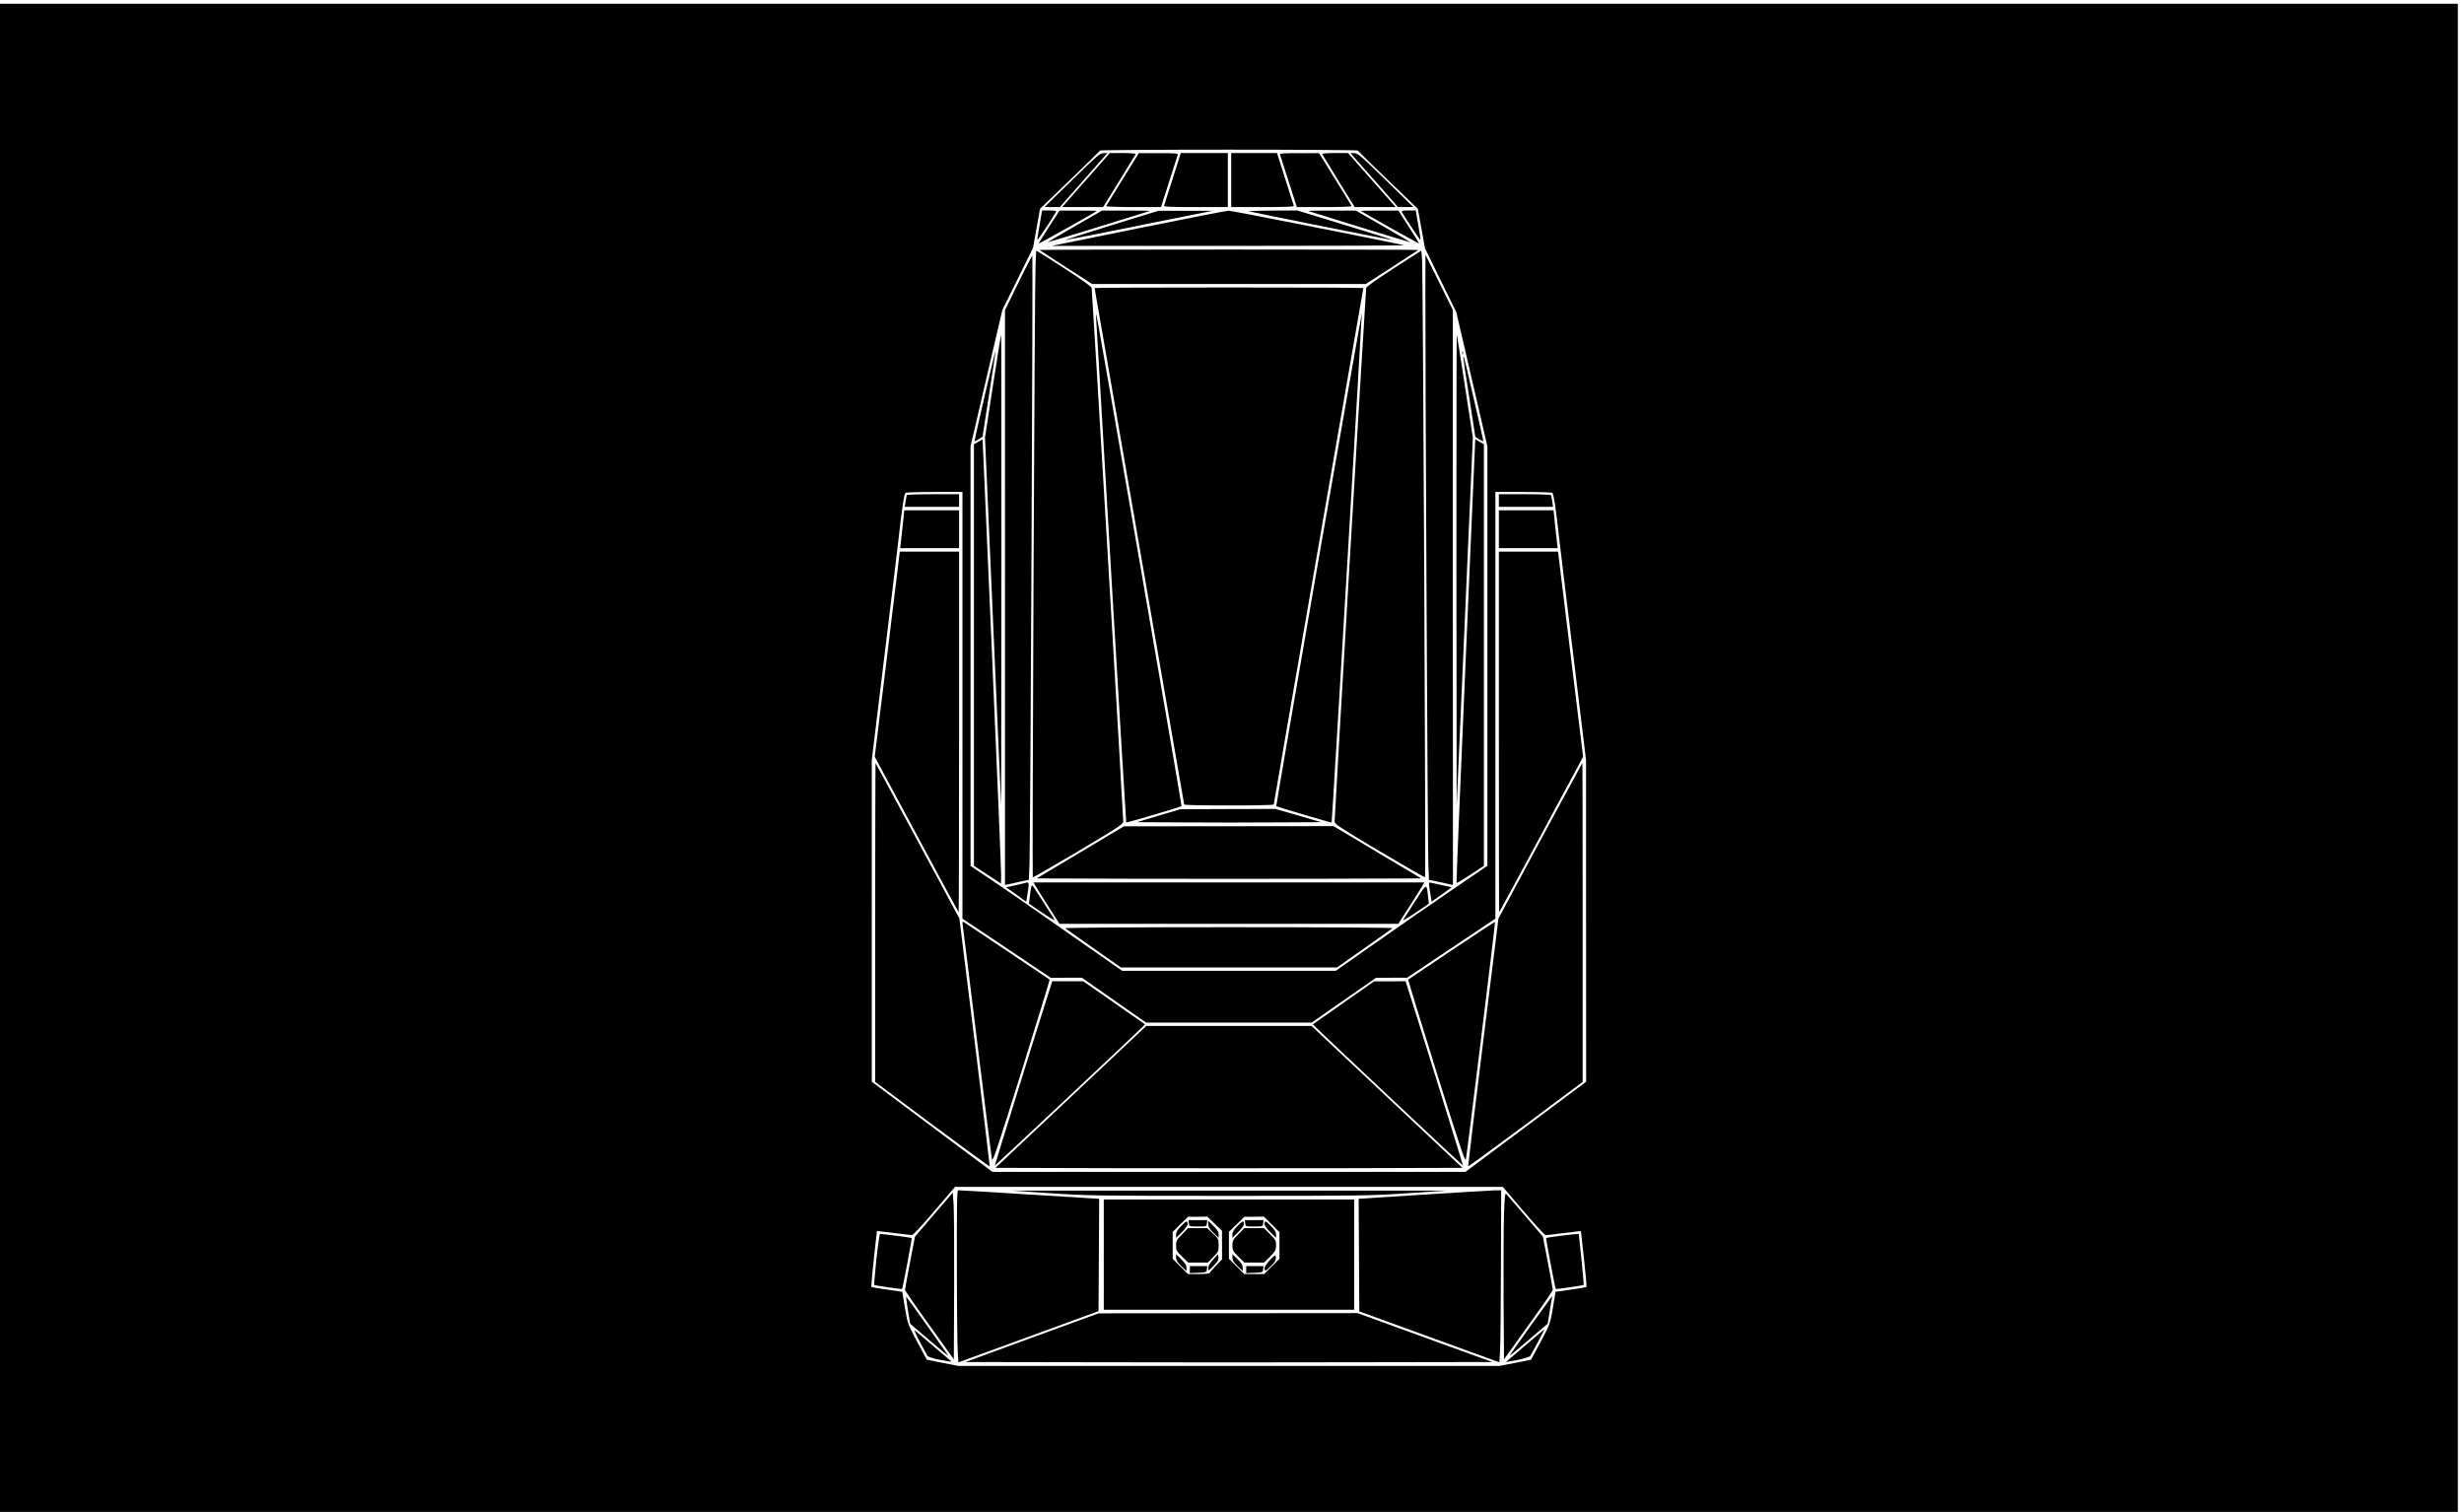 <?xml version="1.0" standalone="no"?>
<!DOCTYPE svg PUBLIC "-//W3C//DTD SVG 20010904//EN"
 "http://www.w3.org/TR/2001/REC-SVG-20010904/DTD/svg10.dtd">
<svg version="1.0" xmlns="http://www.w3.org/2000/svg"
 width="2140pt" height="1313pt" viewBox="0 0 2140 1313"
 preserveAspectRatio="xMidYMid meet">
<g transform="translate(0,1313) rotate(-360.00) scale(0.095,-0.095)"
fill="#000000" stroke="none">
<path d="M0 6893 l0 -6893 11235 0 11235 0 0 6893 0 6894 -11235 0 -11235 0 0
-6894z m12413 5552 c2 -4 126 -126 276 -270 l273 -263 33 -179 32 -180 143
-293 144 -293 142 -613 142 -613 0 -1918 0 -1917 -213 -145 c-314 -214 -545
-374 -877 -607 l-296 -208 -976 0 -976 0 -372 259 c-601 420 -644 450 -834
578 l-181 122 0 1918 0 1918 145 623 146 624 140 283 140 284 32 178 32 179
273 263 c150 144 274 266 276 270 2 4 532 8 1178 8 646 0 1176 -4 1178 -8z
m-3614 -5071 l0 -1951 404 -270 403 -271 143 1 142 0 293 -205 294 -205 757 0
757 0 294 205 293 204 142 1 143 0 403 270 404 270 0 1951 0 1950 255 0 c140
0 259 -4 266 -8 12 -8 34 -153 62 -412 9 -84 69 -575 132 -1092 l114 -940 0
-1470 1 -1470 -552 -412 -552 -412 -2162 0 -2162 0 -552 412 -551 412 0 1470
0 1470 114 940 c63 517 123 1008 132 1092 28 259 50 404 62 412 7 4 126 8 266
8 l255 0 0 -1950z m5128 -4623 c105 -124 195 -221 205 -221 10 0 72 7 138 16
66 8 134 16 152 18 l31 3 28 -252 c15 -138 25 -254 24 -258 -2 -3 -66 -14
-144 -25 l-140 -20 -24 -146 c-25 -147 -25 -147 -112 -311 l-88 -164 -145 -29
-145 -28 -2472 0 -2472 0 -145 28 -145 29 -88 164 c-87 164 -87 164 -112 311
l-24 146 -140 20 c-78 11 -142 22 -144 25 -1 4 9 120 24 258 l28 252 31 -3
c18 -2 86 -10 152 -18 66 -9 128 -15 138 -15 10 0 100 96 205 220 l188 220
2504 0 2504 0 188 -220z"/>
<path d="M9802 12175 l-252 -246 69 -1 70 0 182 207 c101 114 199 225 218 247
l35 40 -35 -1 c-32 0 -61 -25 -287 -246z"/>
<path d="M9963 12214 c-100 -114 -198 -225 -218 -247 l-35 -39 188 0 187 0
147 238 c81 131 149 242 151 247 2 5 -51 9 -117 9 l-120 0 -183 -208z"/>
<path d="M10264 12183 c-81 -130 -149 -241 -151 -246 -2 -5 110 -9 249 -9
l252 0 75 234 c41 128 77 239 79 246 3 11 -36 13 -176 13 l-181 0 -147 -238z"/>
<path d="M10721 12188 c-42 -129 -77 -240 -79 -247 -4 -10 59 -13 289 -13
l294 0 0 247 0 247 -215 0 -215 0 -74 -234z"/>
<path d="M11256 12175 l0 -247 288 0 c226 0 288 3 284 13 -2 7 -37 118 -79
247 l-74 234 -210 0 -209 0 0 -247z"/>
<path d="M11702 12408 c2 -7 38 -118 79 -246 l75 -234 252 0 c139 0 251 4 249
9 -2 5 -70 116 -151 246 l-147 238 -181 0 c-140 0 -179 -2 -176 -13z"/>
<path d="M12087 12413 c2 -5 70 -116 151 -247 l147 -238 187 0 188 0 -35 39
c-20 22 -118 133 -218 247 l-183 208 -120 0 c-66 0 -119 -4 -117 -9z"/>
<path d="M12381 12382 c19 -22 117 -133 218 -247 l182 -207 70 0 69 1 -252
246 c-226 221 -255 246 -287 246 l-35 1 35 -40z"/>
<path d="M9504 11764 c-13 -73 -22 -134 -20 -136 4 -4 139 201 170 255 5 10
-9 14 -60 14 l-67 0 -23 -133z"/>
<path d="M9590 11747 c-53 -82 -95 -151 -94 -152 3 -3 521 287 531 297 2 3
-74 4 -168 4 l-173 0 -96 -149z"/>
<path d="M9818 11748 c-142 -81 -248 -144 -237 -141 54 14 925 282 929 285 2
3 -95 4 -216 4 l-219 0 -257 -148z"/>
<path d="M10161 11762 c-236 -73 -425 -134 -420 -135 4 -1 308 58 675 133
l667 134 -247 0 -247 0 -428 -132z"/>
<path d="M10406 11734 l-793 -161 1622 0 c892 0 1613 3 1601 6 -116 28 -1579
317 -1604 316 -19 0 -390 -73 -826 -161z"/>
<path d="M11419 11889 c72 -18 1311 -265 1313 -263 2 2 -193 64 -434 137
l-438 134 -231 -1 c-127 -1 -222 -4 -210 -7z"/>
<path d="M11960 11892 c4 -3 875 -271 929 -285 11 -3 -95 60 -236 141 l-258
148 -219 0 c-121 0 -218 -1 -216 -4z"/>
<path d="M12443 11892 c10 -10 528 -300 531 -297 1 1 -41 70 -94 152 l-96 149
-173 0 c-94 0 -170 -1 -168 -4z"/>
<path d="M12816 11883 c31 -54 166 -259 170 -255 2 2 -7 63 -20 136 l-23 133
-67 0 c-51 0 -65 -4 -60 -14z"/>
<path d="M9503 11536 c3 -2 112 -73 243 -158 l238 -153 1251 0 1251 0 238 153
c131 85 240 156 243 158 2 2 -777 4 -1732 4 -955 0 -1734 -2 -1732 -4z"/>
<path d="M9467 11400 c-8 -165 -32 -5592 -25 -5599 2 -3 190 105 416 239 363
216 410 247 411 271 1 41 -284 4853 -289 4877 -3 14 -83 71 -232 168 -125 81
-238 153 -251 160 l-24 13 -6 -129z"/>
<path d="M12744 11369 c-165 -106 -251 -167 -254 -181 -5 -24 -290 -4836 -289
-4877 1 -24 48 -55 411 -271 226 -134 414 -242 416 -239 8 7 -19 5538 -27
5642 l-7 87 -250 -161z"/>
<path d="M9310 11236 l-122 -250 0 -2628 0 -2627 23 5 c13 3 62 14 109 24 l86
18 6 148 c8 189 32 5549 26 5556 -3 3 -61 -108 -128 -246z"/>
<path d="M13031 11193 c-2 -573 21 -5120 27 -5267 l6 -148 86 -18 c47 -10 96
-21 109 -24 l24 -5 -1 2628 0 2629 -125 252 -125 252 -1 -299z"/>
<path d="M10007 11188 c0 -3 184 -1064 409 -2358 225 -1294 410 -2358 410
-2363 0 -6 166 -9 409 -9 243 0 410 3 410 9 0 5 184 1069 409 2363 225 1294
410 2355 410 2358 0 3 -553 5 -1229 5 -676 0 -1228 -2 -1228 -5z"/>
<path d="M10022 10899 c54 -943 272 -4595 274 -4597 2 -4 499 143 506 149 4 4
-752 4370 -775 4474 -8 36 -9 33 -5 -26z"/>
<path d="M12055 8708 c-215 -1238 -389 -2254 -387 -2257 7 -6 504 -153 506
-149 4 5 279 4653 276 4656 -1 1 -179 -1011 -395 -2250z"/>
<path d="M9077 10291 l-72 -471 74 -1684 74 -1684 2 2155 c0 1186 0 2156 -2
2156 -2 0 -36 -212 -76 -472z"/>
<path d="M13315 8609 l2 -2157 74 1684 74 1685 -72 468 c-39 258 -73 470 -75
473 -2 2 -3 -967 -3 -2153z"/>
<path d="M9002 10203 c-52 -226 -94 -413 -93 -415 2 -2 19 6 38 18 l35 21 60
387 c34 212 60 389 58 394 -1 4 -45 -178 -98 -405z"/>
<path d="M13368 10595 c0 -15 3 -21 5 -14 3 8 3 19 0 27 -2 7 -5 1 -5 -13z"/>
<path d="M13378 10553 c0 -9 24 -176 55 -371 l55 -355 35 -21 c19 -12 36 -20
38 -18 2 3 -170 750 -178 770 -2 6 -5 3 -5 -5z"/>
<path d="M8943 9782 l-39 -22 0 -1927 0 -1927 124 -81 123 -81 2 65 c1 36 -37
950 -84 2031 l-86 1965 -40 -23z"/>
<path d="M13399 7779 c-48 -1114 -86 -2028 -83 -2030 2 -3 59 32 127 76 l123
81 0 1927 0 1927 -40 22 -39 23 -88 -2026z"/>
<path d="M10591 6364 l-198 -59 421 -2 c231 -2 610 -2 842 0 l421 2 -208 61
-209 60 -435 -1 -436 -2 -198 -59z"/>
<path d="M9876 6029 l-399 -238 879 -3 c484 -1 1274 -1 1758 0 l879 3 -401
239 -401 239 -958 -1 -959 -1 -398 -238z"/>
<path d="M9371 5749 c-6 -2 -47 -12 -92 -22 l-81 -17 92 -66 92 -66 6 38 c24
140 23 147 -17 133z"/>
<path d="M9463 5729 c7 -13 61 -98 118 -189 l105 -164 1549 0 1549 0 105 164
c58 91 111 176 118 189 l14 25 -1786 0 -1786 0 14 -25z"/>
<path d="M13068 5705 c4 -28 10 -68 14 -89 l6 -38 92 66 92 66 -81 18 c-45 9
-93 20 -106 23 -24 6 -24 4 -17 -46z"/>
<path d="M9425 5700 c-3 -20 -9 -59 -12 -88 l-6 -52 124 -84 c86 -58 119 -76
107 -58 -9 15 -56 88 -104 163 -48 75 -90 140 -95 145 -4 5 -10 -7 -14 -26z"/>
<path d="M12936 5580 c-55 -85 -104 -162 -109 -170 -5 -9 46 21 113 67 l123
83 -7 61 c-14 130 -10 131 -120 -41z"/>
<path d="M9739 5335 c6 -5 122 -87 259 -183 l249 -175 988 0 988 0 249 175
c137 96 253 179 259 184 5 5 -659 9 -1496 9 -845 0 -1501 -4 -1496 -10z"/>
<path d="M8291 9295 c-2 -4 -8 -30 -12 -58 l-7 -49 248 0 248 0 0 57 0 58
-236 0 c-130 0 -238 -4 -241 -8z"/>
<path d="M13703 9245 l0 -57 247 0 248 0 -7 49 c-4 28 -10 54 -12 58 -3 4
-111 8 -241 8 l-235 0 0 -58z"/>
<path d="M8254 9027 c-7 -70 -16 -148 -19 -173 l-6 -44 269 0 270 0 0 173 0
173 -251 0 -250 0 -13 -129z"/>
<path d="M13703 8983 l0 -173 269 0 269 0 -6 44 c-3 25 -12 103 -19 173 l-13
129 -250 0 -250 0 0 -173z"/>
<path d="M8112 7841 l-115 -938 381 -708 c210 -390 383 -711 386 -713 2 -3 4
738 4 1646 l0 1650 -271 0 -271 0 -114 -937z"/>
<path d="M13703 7128 c0 -908 1 -1649 3 -1646 3 2 176 323 386 713 l381 708
-115 938 -114 937 -271 0 -270 0 0 -1650z"/>
<path d="M8001 5390 l0 -1459 522 -390 c288 -214 524 -386 525 -382 1 4 -60
515 -137 1136 l-140 1129 -381 708 c-210 390 -383 711 -385 713 -2 3 -4 -652
-4 -1455z"/>
<path d="M14081 6135 l-382 -711 -140 -1129 c-77 -621 -138 -1132 -137 -1136
1 -4 237 168 525 382 l522 390 0 1458 c0 801 -1 1457 -3 1457 -1 0 -174 -320
-385 -711z"/>
<path d="M8802 5359 c4 -22 63 -506 133 -1075 70 -569 130 -1047 134 -1063 7
-24 60 135 270 806 143 459 259 837 257 839 -7 6 -769 516 -785 526 -12 7 -14
1 -9 -33z"/>
<path d="M13271 5133 c-216 -145 -395 -265 -397 -267 -2 -2 114 -380 257 -839
210 -670 263 -830 270 -806 9 37 271 2168 267 2172 -2 2 -181 -115 -397 -260z"/>
<path d="M9604 4801 c-74 -227 -511 -1633 -509 -1635 3 -2 1262 1180 1339
1257 l34 34 -283 197 -282 197 -142 0 -141 0 -16 -50z"/>
<path d="M12283 4654 l-281 -197 32 -31 c74 -75 1338 -1262 1341 -1260 2 2
-435 1408 -509 1635 l-16 50 -143 -1 -144 0 -280 -196z"/>
<path d="M9790 3793 l-689 -648 1067 -3 c587 -1 1547 -1 2134 0 l1067 3 -689
648 -690 649 -755 0 -756 0 -689 -649z"/>
<path d="M8748 2250 c0 -380 4 -734 8 -787 l6 -96 641 234 640 234 3 513 3
514 -638 39 c-351 22 -644 40 -651 39 -11 0 -13 -145 -12 -690z"/>
<path d="M9602 2913 c341 -23 414 -24 1633 -24 1219 0 1292 1 1633 24 l357 24
-1990 0 -1990 0 357 -24z"/>
<path d="M13007 2900 l-586 -38 3 -515 3 -514 640 -233 641 -233 6 117 c4 65
7 418 8 787 l2 669 -66 -1 c-36 -1 -329 -19 -651 -39z"/>
<path d="M8537 2717 l-172 -201 -46 -237 c-25 -130 -45 -242 -45 -249 0 -8
100 -154 223 -324 l223 -311 3 654 c1 360 -1 703 -5 762 l-8 107 -173 -201z"/>
<path d="M13750 2728 c-4 -106 -5 -449 -4 -763 l4 -570 223 311 c123 170 223
316 223 324 0 7 -20 120 -45 250 l-46 237 -161 188 c-88 103 -167 194 -174
202 -10 11 -14 -25 -20 -179z"/>
<path d="M10091 2352 l0 -504 1144 0 1145 0 0 504 0 504 -1145 0 -1144 0 0
-504z m1014 282 l67 -65 0 -130 0 -131 -55 -57 c-30 -32 -57 -62 -59 -68 -2
-5 -47 -9 -100 -9 l-97 0 -71 70 -69 70 0 123 0 123 70 69 71 69 88 0 87 1 68
-65z m521 -6 l71 -71 0 -122 0 -121 -70 -70 -70 -70 -91 0 -91 0 -70 70 -70
70 0 123 0 123 71 69 71 69 89 0 89 1 71 -71z"/>
<path d="M10869 2638 c4 -29 4 -29 83 -29 78 0 78 0 82 29 l3 29 -85 0 -86 0
3 -29z"/>
<path d="M10796 2611 c-31 -32 -44 -53 -44 -75 l0 -31 53 52 c32 32 52 61 52
75 0 34 -10 31 -61 -21z"/>
<path d="M11046 2629 c0 -23 12 -43 47 -77 l48 -47 0 32 c0 23 -13 43 -48 78
l-47 46 0 -32z"/>
<path d="M10807 2538 c-50 -50 -55 -60 -55 -103 0 -43 5 -52 55 -102 l56 -54
89 0 90 0 49 50 c47 48 50 53 50 109 0 56 -2 60 -53 107 l-52 49 -87 0 -87 0
-55 -56z"/>
<path d="M10752 2325 c0 -24 12 -43 47 -78 l48 -46 0 31 c0 24 -13 43 -48 78
l-47 46 0 -31z"/>
<path d="M11091 2307 c-30 -33 -45 -59 -45 -78 0 -29 0 -29 48 19 38 38 47 54
45 78 l-4 29 -44 -48z"/>
<path d="M10878 2215 l0 -32 76 3 c74 3 76 4 80 32 l3 29 -80 0 -79 0 0 -32z"/>
<path d="M11384 2638 c3 -29 4 -29 82 -29 78 0 79 0 82 29 l3 29 -85 0 -85 0
3 -29z"/>
<path d="M11311 2611 c-32 -32 -44 -53 -44 -75 l0 -31 52 52 c33 32 53 61 53
75 0 34 -11 31 -61 -21z"/>
<path d="M11561 2632 c0 -14 19 -43 52 -75 l53 -52 0 31 c0 22 -13 43 -45 75
-50 52 -60 55 -60 21z"/>
<path d="M11321 2538 c-49 -50 -54 -60 -54 -103 0 -43 4 -52 55 -102 l55 -54
90 0 89 0 55 55 c49 50 55 60 55 103 0 43 -5 52 -56 102 l-55 55 -90 0 -89 0
-55 -56z"/>
<path d="M11267 2325 c0 -24 12 -43 47 -78 l47 -46 0 31 c0 24 -12 43 -47 78
l-47 46 0 -31z"/>
<path d="M11610 2302 c-29 -29 -49 -60 -49 -74 0 -33 10 -29 61 23 35 35 44
52 42 74 -4 28 -4 28 -54 -23z"/>
<path d="M11393 2215 l0 -32 76 3 c74 3 76 4 79 32 l3 29 -79 0 -79 0 0 -32z"/>
<path d="M8012 2309 c-13 -127 -22 -233 -20 -234 7 -6 251 -41 255 -37 6 6 92
463 88 466 -3 3 -270 37 -289 37 -5 0 -20 -104 -34 -232z"/>
<path d="M14259 2523 c-66 -9 -122 -17 -124 -19 -4 -3 82 -460 88 -466 4 -4
248 31 255 37 2 1 -7 107 -20 234 l-25 232 -26 -1 c-15 -1 -82 -9 -148 -17z"/>
<path d="M8300 1847 l21 -127 171 -146 c93 -80 173 -146 176 -146 4 0 -361
514 -382 538 -4 4 2 -50 14 -119z"/>
<path d="M13993 1701 c-107 -150 -193 -273 -191 -273 3 0 83 66 176 146 l171
146 21 127 c12 70 21 127 21 127 -1 0 -90 -123 -198 -273z"/>
<path d="M9435 1593 l-608 -223 1204 -2 c662 -2 1746 -2 2408 0 l1203 2 -615
223 -616 224 -1184 -1 -1184 -1 -608 -222z"/>
<path d="M8407 1559 c34 -63 66 -123 72 -132 6 -10 49 -24 119 -38 59 -12 104
-18 99 -13 -4 4 -77 65 -160 136 -84 71 -162 137 -172 146 -11 9 8 -35 42 -99z"/>
<path d="M13944 1521 c-95 -81 -175 -149 -176 -150 -2 -2 46 7 105 18 69 14
112 28 118 38 18 29 132 243 129 242 -2 0 -81 -66 -176 -148z"/>
</g>
</svg>
